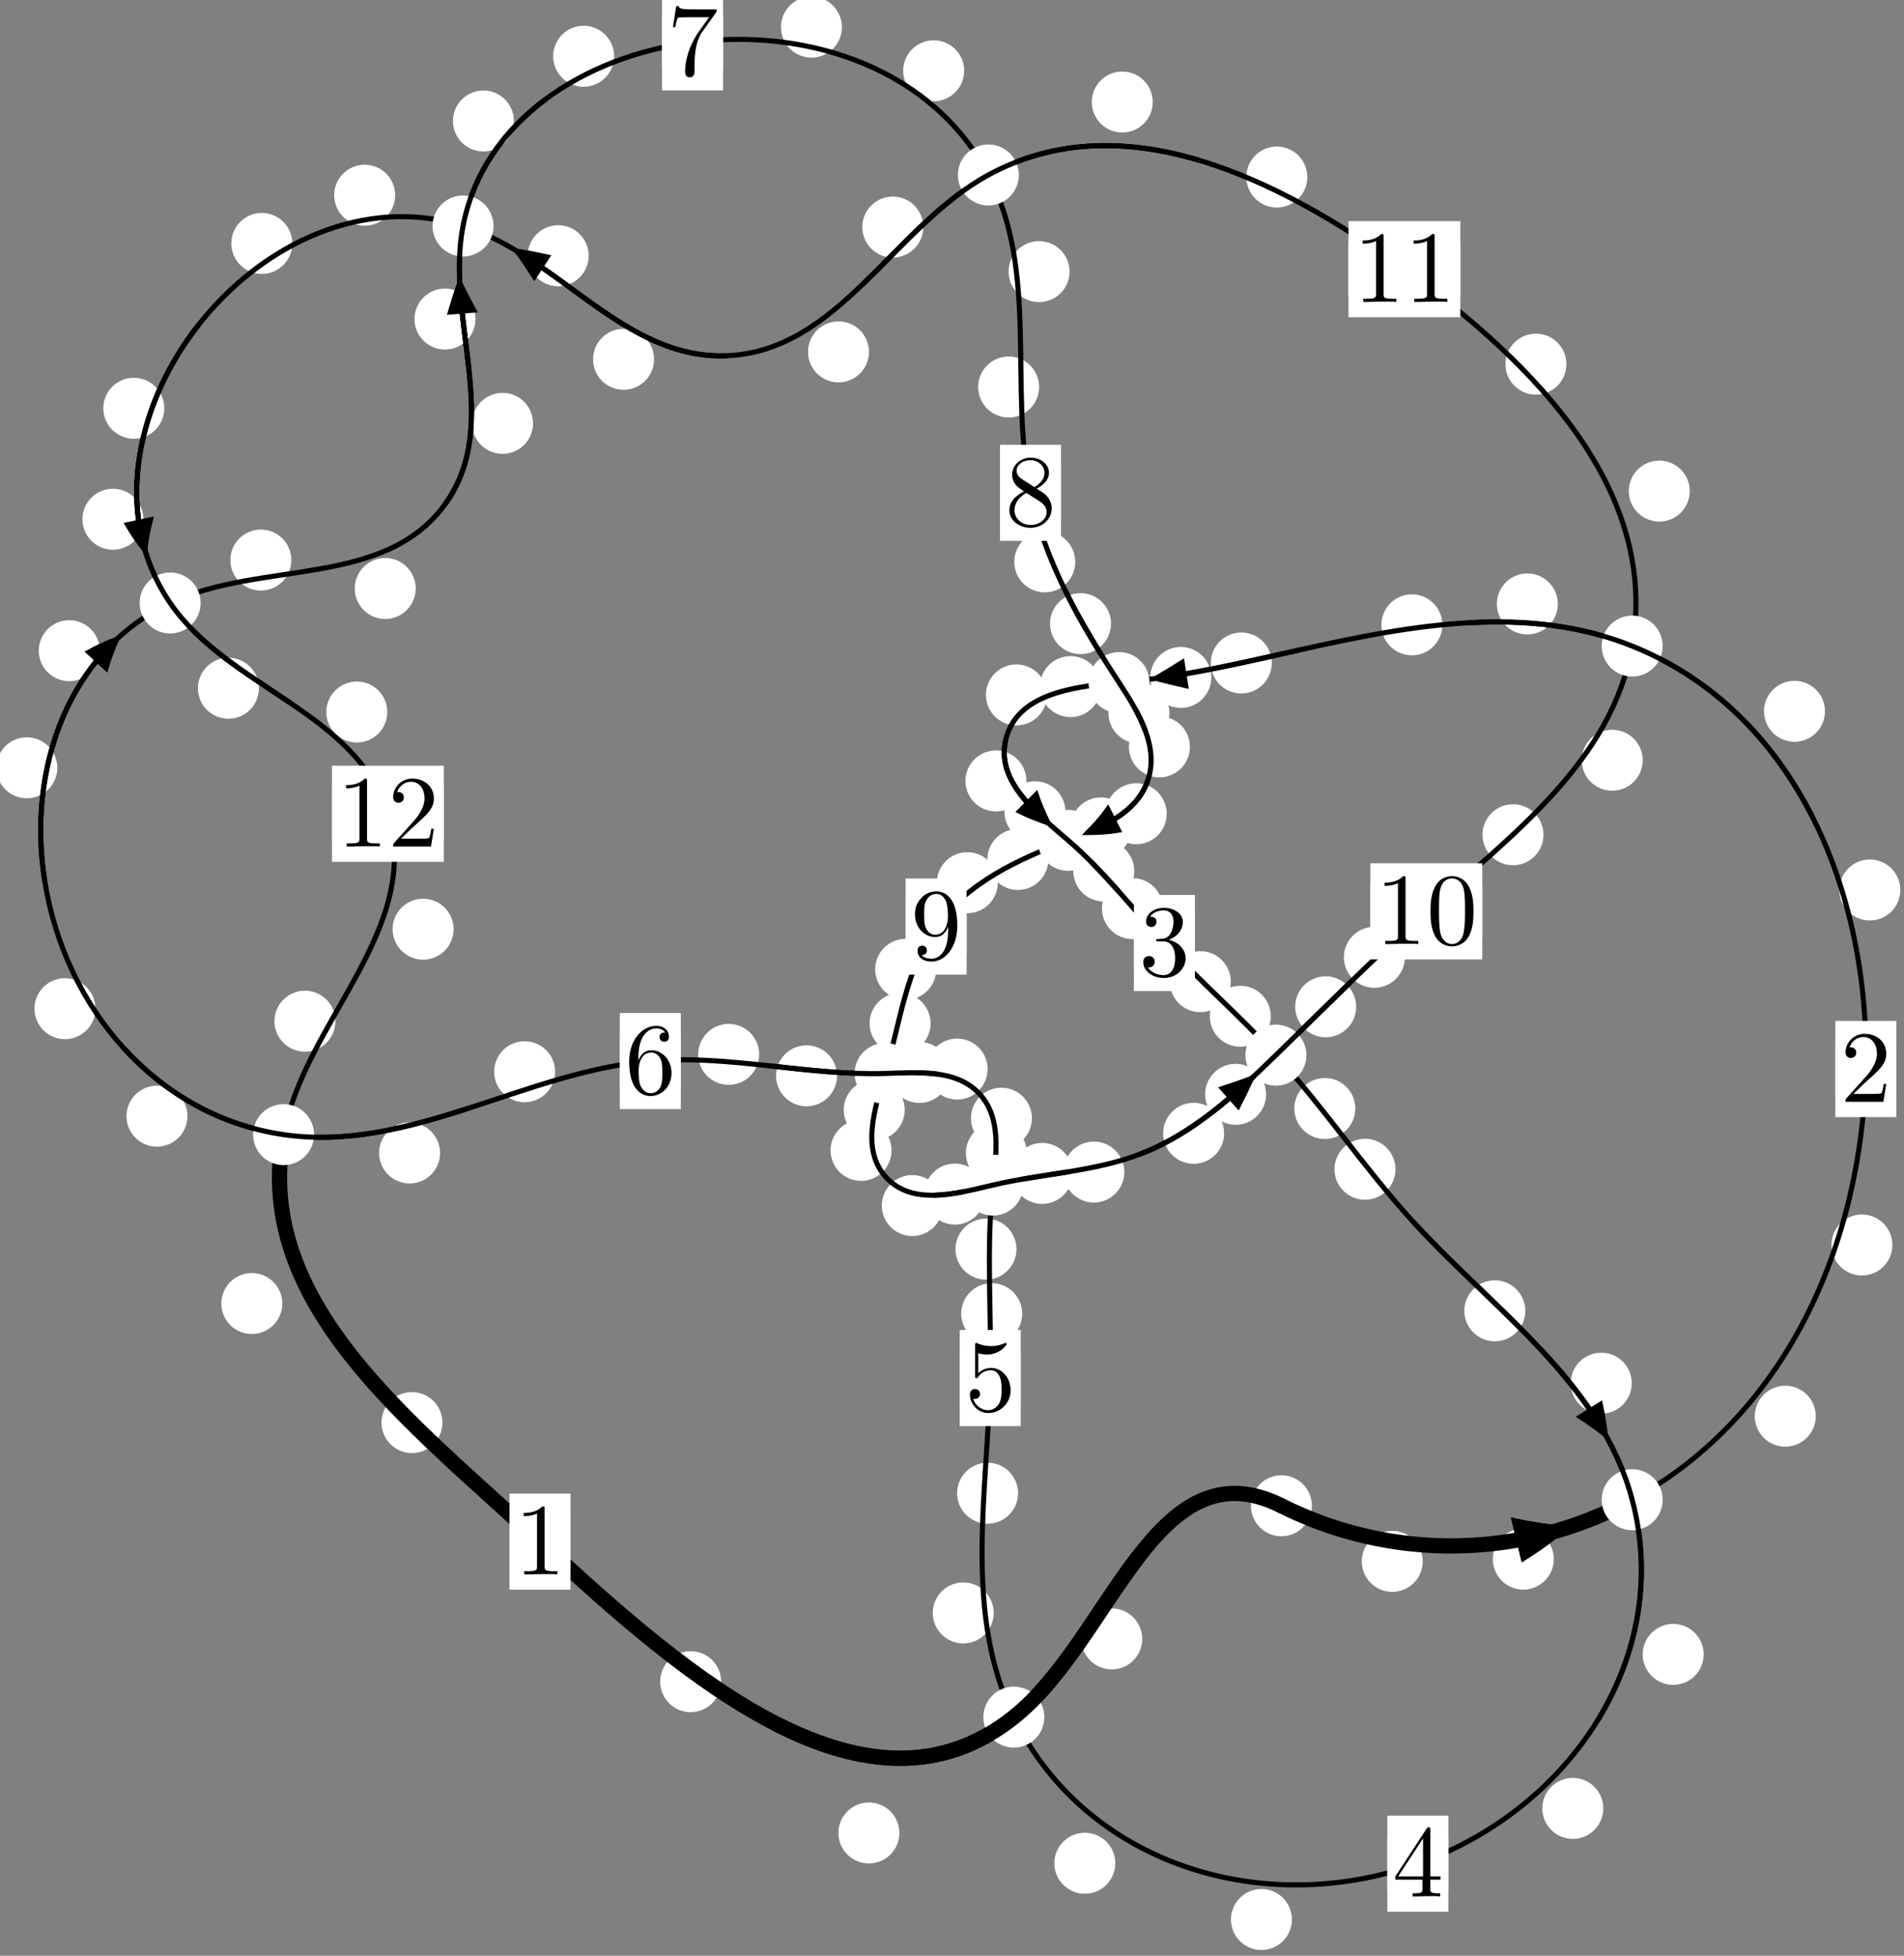 <?xml version="1.0"?>
<!-- Created by MetaPost 1.999 on 2021.07.05:2359 -->
<svg version="1.1" xmlns="http://www.w3.org/2000/svg" xmlns:xlink="http://www.w3.org/1999/xlink" width="186.647" height="191.698" viewBox="0 0 186.647 191.698">
<rect x="0" y="0" width="186.647" height="191.698" fill="#808080" stroke="none"/>
<!-- Original BoundingBox: -160.358810 -44.136215 26.287766 147.561752 -->
  <defs>
    <g transform="scale(0.01,0.01)" id="GLYPHcmr10_48">
      <path style="fill-rule: evenodd;" d="M460 -320C460 -400,455 -480,420 -554C374 -650,292 -666,250 -666C190 -666,117 -640,76 -547C44 -478,39 -400,39 -320C39 -245,43 -155,84 -79C127 2,200 22,249 22C303 22,379 1,423 -94C455 -163,460 -241,460 -320M249 -0C210 -0,151 -25,133 -121C122 -181,122 -273,122 -332C122 -396,122 -462,130 -516C149 -635,224 -644,249 -644C282 -644,348 -626,367 -527C377 -471,377 -395,377 -332C377 -257,377 -189,366 -125C351 -30,294 -0,249 -0"></path>
    </g>
    <g transform="scale(0.01,0.01)" id="GLYPHcmr10_49">
      <path style="fill-rule: evenodd;" d="M294 -640C294 -664,294 -666,271 -666C209 -602,121 -602,89 -602L89 -571C109 -571,168 -571,220 -597L220 -79C220 -43,217 -31,127 -31L95 -31L95 -0L257 -0L130 -3L217 -3L257 -3L297 -3L384 -3L419 -0L419 -31L387 -31C297 -31,294 -42,294 -79"></path>
    </g>
    <g transform="scale(0.01,0.01)" id="GLYPHcmr10_50">
      <path style="fill-rule: evenodd;" d="M127 -77L233 -180C389 -318,449 -372,449 -472C449 -586,359 -666,237 -666C124 -666,50 -574,50 -485C50 -429,100 -429,103 -429C120 -429,155 -441,155 -482C155 -508,137 -534,102 -534C94 -534,92 -534,89 -533C112 -598,166 -635,224 -635C315 -635,358 -554,358 -472C358 -392,308 -313,253 -251L61 -37C50 -26,50 -24,50 -0L421 -0L449 -174L424 -174C419 -144,412 -100,402 -85C395 -77,329 -77,307 -77"></path>
    </g>
    <g transform="scale(0.01,0.01)" id="GLYPHcmr10_51">
      <path style="fill-rule: evenodd;" d="M290 -352C372 -379,430 -449,430 -528C430 -610,342 -666,246 -666C145 -666,69 -606,69 -530C69 -497,91 -478,120 -478C151 -478,171 -500,171 -529C171 -579,124 -579,109 -579C140 -628,206 -641,242 -641C283 -641,338 -619,338 -529C338 -517,336 -459,310 -415C280 -367,246 -364,221 -363C213 -362,189 -360,182 -360C174 -359,167 -358,167 -348C167 -337,174 -337,191 -337L235 -337C317 -337,354 -269,354 -171C354 -35,285 -6,241 -6C198 -6,123 -23,88 -82C123 -77,154 -99,154 -137C154 -173,127 -193,98 -193C74 -193,42 -179,42 -135C42 -44,135 22,244 22C366 22,457 -69,457 -171C457 -253,394 -331,290 -352"></path>
    </g>
    <g transform="scale(0.01,0.01)" id="GLYPHcmr10_52">
      <path style="fill-rule: evenodd;" d="M294 -165L294 -78C294 -42,292 -31,218 -31L197 -31L197 -0L332 -0L238 -3L290 -3L332 -3L374 -3L427 -3L468 -0L468 -31L447 -31C373 -31,371 -42,371 -78L371 -165L471 -165L471 -196L371 -196L371 -651C371 -671,371 -677,355 -677C346 -677,343 -677,335 -665L28 -196L28 -165M300 -196L56 -196L300 -569"></path>
    </g>
    <g transform="scale(0.01,0.01)" id="GLYPHcmr10_53">
      <path style="fill-rule: evenodd;" d="M449 -201C449 -320,367 -420,259 -420C211 -420,168 -404,132 -369L132 -564C152 -558,185 -551,217 -551C340 -551,410 -642,410 -655C410 -661,407 -666,400 -666C399 -666,397 -666,392 -663C372 -654,323 -634,256 -634C216 -634,170 -641,123 -662C115 -665,113 -665,111 -665C101 -665,101 -657,101 -641L101 -345C101 -327,101 -319,115 -319C122 -319,124 -322,128 -328C139 -344,176 -398,257 -398C309 -398,334 -352,342 -334C358 -297,360 -258,360 -208C360 -173,360 -113,336 -71C312 -32,275 -6,229 -6C156 -6,99 -59,82 -118C85 -117,88 -116,99 -116C132 -116,149 -141,149 -165C149 -189,132 -214,99 -214C85 -214,50 -207,50 -161C50 -75,119 22,231 22C347 22,449 -74,449 -201"></path>
    </g>
    <g transform="scale(0.01,0.01)" id="GLYPHcmr10_54">
      <path style="fill-rule: evenodd;" d="M132 -328L132 -352C132 -605,256 -641,307 -641C331 -641,373 -635,395 -601C380 -601,340 -601,340 -556C340 -525,364 -510,386 -510C402 -510,432 -519,432 -558C432 -618,388 -666,305 -666C177 -666,42 -537,42 -316C42 -49,158 22,251 22C362 22,457 -72,457 -204C457 -331,368 -427,257 -427C189 -427,152 -376,132 -328M251 -6C188 -6,158 -66,152 -81C134 -128,134 -208,134 -226C134 -304,166 -404,256 -404C272 -404,318 -404,349 -342C367 -305,367 -254,367 -205C367 -157,367 -107,350 -71C320 -11,274 -6,251 -6"></path>
    </g>
    <g transform="scale(0.01,0.01)" id="GLYPHcmr10_55">
      <path style="fill-rule: evenodd;" d="M476 -609C485 -621,485 -623,485 -644L242 -644C120 -644,118 -657,114 -676L89 -676L56 -470L81 -470C84 -486,93 -549,106 -561C113 -567,191 -567,204 -567L411 -567C400 -551,321 -442,299 -409C209 -274,176 -135,176 -33C176 -23,176 22,222 22C268 22,268 -23,268 -33L268 -84C268 -139,271 -194,279 -248C283 -271,297 -357,341 -419"></path>
    </g>
    <g transform="scale(0.01,0.01)" id="GLYPHcmr10_56">
      <path style="fill-rule: evenodd;" d="M163 -457C117 -487,113 -521,113 -538C113 -599,178 -641,249 -641C322 -641,386 -589,386 -517C386 -460,347 -412,287 -377M309 -362C381 -399,430 -451,430 -517C430 -609,341 -666,250 -666C150 -666,69 -592,69 -499C69 -481,71 -436,113 -389C124 -377,161 -352,186 -335C128 -306,42 -250,42 -151C42 -45,144 22,249 22C362 22,457 -61,457 -168C457 -204,446 -249,408 -291C389 -312,373 -322,309 -362M209 -320L332 -242C360 -223,407 -193,407 -132C407 -58,332 -6,250 -6C164 -6,92 -68,92 -151C92 -209,124 -273,209 -320"></path>
    </g>
    <g transform="scale(0.01,0.01)" id="GLYPHcmr10_57">
      <path style="fill-rule: evenodd;" d="M367 -318L367 -286C367 -52,263 -6,205 -6C188 -6,134 -8,107 -42C151 -42,159 -71,159 -88C159 -119,135 -134,113 -134C97 -134,67 -125,67 -86C67 -19,121 22,206 22C335 22,457 -114,457 -329C457 -598,342 -666,253 -666C198 -666,149 -648,106 -603C65 -558,42 -516,42 -441C42 -316,130 -218,242 -218C303 -218,344 -260,367 -318M243 -241C227 -241,181 -241,150 -304C132 -341,132 -391,132 -440C132 -494,132 -541,153 -578C180 -628,218 -641,253 -641C299 -641,332 -607,349 -562C361 -530,365 -467,365 -421C365 -338,331 -241,243 -241"></path>
    </g>
  </defs>
  <path d="M139.469 153.044C139.469 152.251,139.154 151.491,138.594 150.931C138.033 150.37,137.273 150.055,136.48 150.055C135.688 150.055,134.927 150.37,134.367 150.931C133.806 151.491,133.492 152.251,133.492 153.044C133.492 153.837,133.806 154.597,134.367 155.157C134.927 155.718,135.688 156.033,136.48 156.033C137.273 156.033,138.033 155.718,138.594 155.157C139.154 154.597,139.469 153.837,139.469 153.044Z" style="fill: rgb(100%,100%,100%);stroke: none;"></path>
  <path d="M128.603 147.593C128.603 146.8,128.288 146.04,127.728 145.479C127.167 144.919,126.407 144.604,125.614 144.604C124.822 144.604,124.062 144.919,123.501 145.479C122.941 146.04,122.626 146.8,122.626 147.593C122.626 148.385,122.941 149.145,123.501 149.706C124.062 150.266,124.822 150.581,125.614 150.581C126.407 150.581,127.167 150.266,127.728 149.706C128.288 149.145,128.603 148.385,128.603 147.593Z" style="fill: rgb(100%,100%,100%);stroke: none;"></path>
  <path d="M177.996 138.812C177.996 138.019,177.681 137.259,177.12 136.699C176.56 136.138,175.799 135.823,175.007 135.823C174.214 135.823,173.454 136.138,172.893 136.699C172.333 137.259,172.018 138.019,172.018 138.812C172.018 139.605,172.333 140.365,172.893 140.925C173.454 141.486,174.214 141.801,175.007 141.801C175.799 141.801,176.56 141.486,177.12 140.925C177.681 140.365,177.996 139.605,177.996 138.812Z" style="fill: rgb(100%,100%,100%);stroke: none;"></path>
  <path d="M152.317 152.823C152.317 152.03,152.002 151.27,151.442 150.709C150.881 150.149,150.121 149.834,149.328 149.834C148.536 149.834,147.776 150.149,147.215 150.709C146.655 151.27,146.34 152.03,146.34 152.823C146.34 153.615,146.655 154.376,147.215 154.936C147.776 155.497,148.536 155.811,149.328 155.811C150.121 155.811,150.881 155.497,151.442 154.936C152.002 154.376,152.317 153.615,152.317 152.823Z" style="fill: rgb(100%,100%,100%);stroke: none;"></path>
  <path d="M186.288 87.234C186.288 86.441,185.973 85.681,185.412 85.12C184.852 84.56,184.092 84.245,183.299 84.245C182.506 84.245,181.746 84.56,181.186 85.12C180.625 85.681,180.31 86.441,180.31 87.234C180.31 88.026,180.625 88.787,181.186 89.347C181.746 89.908,182.506 90.222,183.299 90.222C184.092 90.222,184.852 89.908,185.412 89.347C185.973 88.787,186.288 88.026,186.288 87.234Z" style="fill: rgb(100%,100%,100%);stroke: none;"></path>
  <path d="M185.51 122.031C185.51 121.239,185.195 120.479,184.635 119.918C184.074 119.358,183.314 119.043,182.521 119.043C181.728 119.043,180.968 119.358,180.408 119.918C179.847 120.479,179.532 121.239,179.532 122.031C179.532 122.824,179.847 123.584,180.408 124.145C180.968 124.705,181.728 125.02,182.521 125.02C183.314 125.02,184.074 124.705,184.635 124.145C185.195 123.584,185.51 122.824,185.51 122.031Z" style="fill: rgb(100%,100%,100%);stroke: none;"></path>
  <path d="M152.712 59.198C152.712 58.405,152.397 57.645,151.837 57.085C151.276 56.524,150.516 56.209,149.724 56.209C148.931 56.209,148.171 56.524,147.61 57.085C147.05 57.645,146.735 58.405,146.735 59.198C146.735 59.991,147.05 60.751,147.61 61.311C148.171 61.872,148.931 62.187,149.724 62.187C150.516 62.187,151.276 61.872,151.837 61.311C152.397 60.751,152.712 59.991,152.712 59.198Z" style="fill: rgb(100%,100%,100%);stroke: none;"></path>
  <path d="M178.9 69.721C178.9 68.928,178.585 68.168,178.025 67.607C177.464 67.047,176.704 66.732,175.911 66.732C175.119 66.732,174.359 67.047,173.798 67.607C173.238 68.168,172.923 68.928,172.923 69.721C172.923 70.513,173.238 71.273,173.798 71.834C174.359 72.394,175.119 72.709,175.911 72.709C176.704 72.709,177.464 72.394,178.025 71.834C178.585 71.273,178.9 70.513,178.9 69.721Z" style="fill: rgb(100%,100%,100%);stroke: none;"></path>
  <path d="M124.671 64.984C124.671 64.191,124.356 63.431,123.796 62.87C123.235 62.31,122.475 61.995,121.682 61.995C120.89 61.995,120.129 62.31,119.569 62.87C119.009 63.431,118.694 64.191,118.694 64.984C118.694 65.776,119.009 66.536,119.569 67.097C120.129 67.657,120.89 67.972,121.682 67.972C122.475 67.972,123.235 67.657,123.796 67.097C124.356 66.536,124.671 65.776,124.671 64.984Z" style="fill: rgb(100%,100%,100%);stroke: none;"></path>
  <path d="M141.394 61.246C141.394 60.453,141.079 59.693,140.519 59.133C139.958 58.572,139.198 58.257,138.405 58.257C137.613 58.257,136.853 58.572,136.292 59.133C135.732 59.693,135.417 60.453,135.417 61.246C135.417 62.039,135.732 62.799,136.292 63.359C136.853 63.92,137.613 64.235,138.405 64.235C139.198 64.235,139.958 63.92,140.519 63.359C141.079 62.799,141.394 62.039,141.394 61.246Z" style="fill: rgb(100%,100%,100%);stroke: none;"></path>
  <path d="M107.928 67.299C107.928 66.507,107.613 65.746,107.052 65.186C106.492 64.626,105.732 64.311,104.939 64.311C104.146 64.311,103.386 64.626,102.826 65.186C102.265 65.746,101.95 66.507,101.95 67.299C101.95 68.092,102.265 68.852,102.826 69.413C103.386 69.973,104.146 70.288,104.939 70.288C105.732 70.288,106.492 69.973,107.052 69.413C107.613 68.852,107.928 68.092,107.928 67.299Z" style="fill: rgb(100%,100%,100%);stroke: none;"></path>
  <path d="M118.744 66.402C118.744 65.609,118.429 64.849,117.868 64.288C117.308 63.728,116.548 63.413,115.755 63.413C114.962 63.413,114.202 63.728,113.642 64.288C113.081 64.849,112.766 65.609,112.766 66.402C112.766 67.194,113.081 67.954,113.642 68.515C114.202 69.075,114.962 69.39,115.755 69.39C116.548 69.39,117.308 69.075,117.868 68.515C118.429 67.954,118.744 67.194,118.744 66.402Z" style="fill: rgb(100%,100%,100%);stroke: none;"></path>
  <path d="M100.62 76.547C100.62 75.754,100.305 74.994,99.744 74.433C99.184 73.873,98.424 73.558,97.631 73.558C96.838 73.558,96.078 73.873,95.518 74.433C94.957 74.994,94.642 75.754,94.642 76.547C94.642 77.339,94.957 78.099,95.518 78.66C96.078 79.22,96.838 79.535,97.631 79.535C98.424 79.535,99.184 79.22,99.744 78.66C100.305 78.099,100.62 77.339,100.62 76.547Z" style="fill: rgb(100%,100%,100%);stroke: none;"></path>
  <path d="M102.627 68.115C102.627 67.322,102.312 66.562,101.751 66.001C101.191 65.441,100.431 65.126,99.638 65.126C98.845 65.126,98.085 65.441,97.525 66.001C96.964 66.562,96.649 67.322,96.649 68.115C96.649 68.907,96.964 69.667,97.525 70.228C98.085 70.788,98.845 71.103,99.638 71.103C100.431 71.103,101.191 70.788,101.751 70.228C102.312 69.667,102.627 68.907,102.627 68.115Z" style="fill: rgb(100%,100%,100%);stroke: none;"></path>
  <path d="M111.19 85.375C111.19 84.582,110.875 83.822,110.314 83.262C109.754 82.701,108.994 82.386,108.201 82.386C107.408 82.386,106.648 82.701,106.088 83.262C105.527 83.822,105.212 84.582,105.212 85.375C105.212 86.168,105.527 86.928,106.088 87.488C106.648 88.049,107.408 88.364,108.201 88.364C108.994 88.364,109.754 88.049,110.314 87.488C110.875 86.928,111.19 86.168,111.19 85.375Z" style="fill: rgb(100%,100%,100%);stroke: none;"></path>
  <path d="M104.442 79.568C104.442 78.775,104.127 78.015,103.567 77.454C103.006 76.894,102.246 76.579,101.453 76.579C100.661 76.579,99.901 76.894,99.34 77.454C98.78 78.015,98.465 78.775,98.465 79.568C98.465 80.36,98.78 81.12,99.34 81.681C99.901 82.241,100.661 82.556,101.453 82.556C102.246 82.556,103.006 82.241,103.567 81.681C104.127 81.12,104.442 80.36,104.442 79.568Z" style="fill: rgb(100%,100%,100%);stroke: none;"></path>
  <path d="M120.652 96.22C120.652 95.427,120.337 94.667,119.777 94.107C119.216 93.546,118.456 93.231,117.663 93.231C116.871 93.231,116.11 93.546,115.55 94.107C114.989 94.667,114.674 95.427,114.674 96.22C114.674 97.013,114.989 97.773,115.55 98.333C116.11 98.894,116.871 99.209,117.663 99.209C118.456 99.209,119.216 98.894,119.777 98.333C120.337 97.773,120.652 97.013,120.652 96.22Z" style="fill: rgb(100%,100%,100%);stroke: none;"></path>
  <path d="M114.002 89.059C114.002 88.266,113.687 87.506,113.127 86.946C112.566 86.385,111.806 86.07,111.013 86.07C110.221 86.07,109.461 86.385,108.9 86.946C108.34 87.506,108.025 88.266,108.025 89.059C108.025 89.852,108.34 90.612,108.9 91.172C109.461 91.733,110.221 92.048,111.013 92.048C111.806 92.048,112.566 91.733,113.127 91.172C113.687 90.612,114.002 89.852,114.002 89.059Z" style="fill: rgb(100%,100%,100%);stroke: none;"></path>
  <path d="M132.861 108.654C132.861 107.861,132.546 107.101,131.985 106.54C131.425 105.98,130.665 105.665,129.872 105.665C129.079 105.665,128.319 105.98,127.759 106.54C127.198 107.101,126.883 107.861,126.883 108.654C126.883 109.447,127.198 110.207,127.759 110.767C128.319 111.328,129.079 111.643,129.872 111.643C130.665 111.643,131.425 111.328,131.985 110.767C132.546 110.207,132.861 109.447,132.861 108.654Z" style="fill: rgb(100%,100%,100%);stroke: none;"></path>
  <path d="M124.573 99.614C124.573 98.821,124.258 98.061,123.697 97.5C123.137 96.94,122.377 96.625,121.584 96.625C120.791 96.625,120.031 96.94,119.471 97.5C118.91 98.061,118.595 98.821,118.595 99.614C118.595 100.406,118.91 101.166,119.471 101.727C120.031 102.287,120.791 102.602,121.584 102.602C122.377 102.602,123.137 102.287,123.697 101.727C124.258 101.166,124.573 100.406,124.573 99.614Z" style="fill: rgb(100%,100%,100%);stroke: none;"></path>
  <path d="M149.524 128.485C149.524 127.692,149.209 126.932,148.648 126.372C148.088 125.811,147.328 125.496,146.535 125.496C145.742 125.496,144.982 125.811,144.422 126.372C143.861 126.932,143.546 127.692,143.546 128.485C143.546 129.278,143.861 130.038,144.422 130.598C144.982 131.159,145.742 131.474,146.535 131.474C147.328 131.474,148.088 131.159,148.648 130.598C149.209 130.038,149.524 129.278,149.524 128.485Z" style="fill: rgb(100%,100%,100%);stroke: none;"></path>
  <path d="M136.798 114.61C136.798 113.817,136.483 113.057,135.923 112.497C135.362 111.936,134.602 111.621,133.809 111.621C133.017 111.621,132.256 111.936,131.696 112.497C131.135 113.057,130.821 113.817,130.821 114.61C130.821 115.403,131.135 116.163,131.696 116.723C132.256 117.284,133.017 117.599,133.809 117.599C134.602 117.599,135.362 117.284,135.923 116.723C136.483 116.163,136.798 115.403,136.798 114.61Z" style="fill: rgb(100%,100%,100%);stroke: none;"></path>
  <path d="M167.01 162.16C167.01 161.368,166.695 160.608,166.135 160.047C165.574 159.487,164.814 159.172,164.021 159.172C163.229 159.172,162.468 159.487,161.908 160.047C161.347 160.608,161.033 161.368,161.033 162.16C161.033 162.953,161.347 163.713,161.908 164.274C162.468 164.834,163.229 165.149,164.021 165.149C164.814 165.149,165.574 164.834,166.135 164.274C166.695 163.713,167.01 162.953,167.01 162.16Z" style="fill: rgb(100%,100%,100%);stroke: none;"></path>
  <path d="M159.959 135.577C159.959 134.784,159.644 134.024,159.083 133.463C158.523 132.903,157.763 132.588,156.97 132.588C156.177 132.588,155.417 132.903,154.857 133.463C154.296 134.024,153.981 134.784,153.981 135.577C153.981 136.369,154.296 137.129,154.857 137.69C155.417 138.25,156.177 138.565,156.97 138.565C157.763 138.565,158.523 138.25,159.083 137.69C159.644 137.129,159.959 136.369,159.959 135.577Z" style="fill: rgb(100%,100%,100%);stroke: none;"></path>
  <path d="M126.645 188.147C126.645 187.355,126.33 186.595,125.77 186.034C125.209 185.474,124.449 185.159,123.657 185.159C122.864 185.159,122.104 185.474,121.543 186.034C120.983 186.595,120.668 187.355,120.668 188.147C120.668 188.94,120.983 189.7,121.543 190.261C122.104 190.821,122.864 191.136,123.657 191.136C124.449 191.136,125.209 190.821,125.77 190.261C126.33 189.7,126.645 188.94,126.645 188.147Z" style="fill: rgb(100%,100%,100%);stroke: none;"></path>
  <path d="M157.17 177.256C157.17 176.463,156.855 175.703,156.294 175.142C155.734 174.582,154.974 174.267,154.181 174.267C153.388 174.267,152.628 174.582,152.068 175.142C151.507 175.703,151.192 176.463,151.192 177.256C151.192 178.048,151.507 178.809,152.068 179.369C152.628 179.93,153.388 180.245,154.181 180.245C154.974 180.245,155.734 179.93,156.294 179.369C156.855 178.809,157.17 178.048,157.17 177.256Z" style="fill: rgb(100%,100%,100%);stroke: none;"></path>
  <path d="M97.414 158.096C97.414 157.303,97.099 156.543,96.539 155.983C95.978 155.422,95.218 155.107,94.425 155.107C93.633 155.107,92.873 155.422,92.312 155.983C91.752 156.543,91.437 157.303,91.437 158.096C91.437 158.889,91.752 159.649,92.312 160.209C92.873 160.77,93.633 161.085,94.425 161.085C95.218 161.085,95.978 160.77,96.539 160.209C97.099 159.649,97.414 158.889,97.414 158.096Z" style="fill: rgb(100%,100%,100%);stroke: none;"></path>
  <path d="M109.333 182.634C109.333 181.841,109.018 181.081,108.457 180.52C107.897 179.96,107.137 179.645,106.344 179.645C105.551 179.645,104.791 179.96,104.231 180.52C103.67 181.081,103.355 181.841,103.355 182.634C103.355 183.426,103.67 184.186,104.231 184.747C104.791 185.307,105.551 185.622,106.344 185.622C107.137 185.622,107.897 185.307,108.457 184.747C109.018 184.186,109.333 183.426,109.333 182.634Z" style="fill: rgb(100%,100%,100%);stroke: none;"></path>
  <path d="M100.204 128.765C100.204 127.973,99.889 127.212,99.328 126.652C98.768 126.092,98.008 125.777,97.215 125.777C96.422 125.777,95.662 126.092,95.102 126.652C94.541 127.212,94.226 127.973,94.226 128.765C94.226 129.558,94.541 130.318,95.102 130.879C95.662 131.439,96.422 131.754,97.215 131.754C98.008 131.754,98.768 131.439,99.328 130.879C99.889 130.318,100.204 129.558,100.204 128.765Z" style="fill: rgb(100%,100%,100%);stroke: none;"></path>
  <path d="M99.8 146.361C99.8 145.568,99.485 144.808,98.925 144.248C98.364 143.687,97.604 143.372,96.811 143.372C96.019 143.372,95.258 143.687,94.698 144.248C94.137 144.808,93.822 145.568,93.822 146.361C93.822 147.154,94.137 147.914,94.698 148.474C95.258 149.035,96.019 149.35,96.811 149.35C97.604 149.35,98.364 149.035,98.925 148.474C99.485 147.914,99.8 147.154,99.8 146.361Z" style="fill: rgb(100%,100%,100%);stroke: none;"></path>
  <path d="M100.66 113.019C100.66 112.226,100.345 111.466,99.785 110.905C99.224 110.345,98.464 110.03,97.671 110.03C96.879 110.03,96.119 110.345,95.558 110.905C94.998 111.466,94.683 112.226,94.683 113.019C94.683 113.811,94.998 114.571,95.558 115.132C96.119 115.692,96.879 116.007,97.671 116.007C98.464 116.007,99.224 115.692,99.785 115.132C100.345 114.571,100.66 113.811,100.66 113.019Z" style="fill: rgb(100%,100%,100%);stroke: none;"></path>
  <path d="M99.642 122.437C99.642 121.645,99.327 120.885,98.766 120.324C98.206 119.764,97.446 119.449,96.653 119.449C95.86 119.449,95.1 119.764,94.54 120.324C93.979 120.885,93.664 121.645,93.664 122.437C93.664 123.23,93.979 123.99,94.54 124.551C95.1 125.111,95.86 125.426,96.653 125.426C97.446 125.426,98.206 125.111,98.766 124.551C99.327 123.99,99.642 123.23,99.642 122.437Z" style="fill: rgb(100%,100%,100%);stroke: none;"></path>
  <path d="M96.812 104.789C96.812 103.996,96.498 103.236,95.937 102.676C95.377 102.115,94.616 101.8,93.824 101.8C93.031 101.8,92.271 102.115,91.71 102.676C91.15 103.236,90.835 103.996,90.835 104.789C90.835 105.582,91.15 106.342,91.71 106.902C92.271 107.463,93.031 107.778,93.824 107.778C94.616 107.778,95.377 107.463,95.937 106.902C96.498 106.342,96.812 105.582,96.812 104.789Z" style="fill: rgb(100%,100%,100%);stroke: none;"></path>
  <path d="M101.158 109.605C101.158 108.813,100.843 108.052,100.282 107.492C99.722 106.931,98.962 106.617,98.169 106.617C97.376 106.617,96.616 106.931,96.056 107.492C95.495 108.052,95.18 108.813,95.18 109.605C95.18 110.398,95.495 111.158,96.056 111.719C96.616 112.279,97.376 112.594,98.169 112.594C98.962 112.594,99.722 112.279,100.282 111.719C100.843 111.158,101.158 110.398,101.158 109.605Z" style="fill: rgb(100%,100%,100%);stroke: none;"></path>
  <path d="M82.054 105.449C82.054 104.656,81.739 103.896,81.178 103.336C80.618 102.775,79.858 102.46,79.065 102.46C78.272 102.46,77.512 102.775,76.952 103.336C76.391 103.896,76.076 104.656,76.076 105.449C76.076 106.242,76.391 107.002,76.952 107.562C77.512 108.123,78.272 108.438,79.065 108.438C79.858 108.438,80.618 108.123,81.178 107.562C81.739 107.002,82.054 106.242,82.054 105.449Z" style="fill: rgb(100%,100%,100%);stroke: none;"></path>
  <path d="M93.12 105.119C93.12 104.326,92.805 103.566,92.244 103.005C91.684 102.445,90.924 102.13,90.131 102.13C89.338 102.13,88.578 102.445,88.018 103.005C87.457 103.566,87.142 104.326,87.142 105.119C87.142 105.911,87.457 106.671,88.018 107.232C88.578 107.792,89.338 108.107,90.131 108.107C90.924 108.107,91.684 107.792,92.244 107.232C92.805 106.671,93.12 105.911,93.12 105.119Z" style="fill: rgb(100%,100%,100%);stroke: none;"></path>
  <path d="M54.419 105.048C54.419 104.255,54.104 103.495,53.543 102.935C52.983 102.374,52.223 102.059,51.43 102.059C50.637 102.059,49.877 102.374,49.316 102.935C48.756 103.495,48.441 104.255,48.441 105.048C48.441 105.841,48.756 106.601,49.316 107.161C49.877 107.722,50.637 108.037,51.43 108.037C52.223 108.037,52.983 107.722,53.543 107.161C54.104 106.601,54.419 105.841,54.419 105.048Z" style="fill: rgb(100%,100%,100%);stroke: none;"></path>
  <path d="M74.421 103.349C74.421 102.556,74.106 101.796,73.545 101.235C72.985 100.675,72.225 100.36,71.432 100.36C70.639 100.36,69.879 100.675,69.319 101.235C68.758 101.796,68.443 102.556,68.443 103.349C68.443 104.141,68.758 104.901,69.319 105.462C69.879 106.022,70.639 106.337,71.432 106.337C72.225 106.337,72.985 106.022,73.545 105.462C74.106 104.901,74.421 104.141,74.421 103.349Z" style="fill: rgb(100%,100%,100%);stroke: none;"></path>
  <path d="M18.376 109.405C18.376 108.613,18.061 107.853,17.501 107.292C16.94 106.732,16.18 106.417,15.388 106.417C14.595 106.417,13.835 106.732,13.274 107.292C12.714 107.853,12.399 108.613,12.399 109.405C12.399 110.198,12.714 110.958,13.274 111.519C13.835 112.079,14.595 112.394,15.388 112.394C16.18 112.394,16.94 112.079,17.501 111.519C18.061 110.958,18.376 110.198,18.376 109.405Z" style="fill: rgb(100%,100%,100%);stroke: none;"></path>
  <path d="M43.14 113.014C43.14 112.222,42.825 111.461,42.265 110.901C41.704 110.34,40.944 110.025,40.151 110.025C39.359 110.025,38.598 110.34,38.038 110.901C37.477 111.461,37.162 112.222,37.162 113.014C37.162 113.807,37.477 114.567,38.038 115.128C38.598 115.688,39.359 116.003,40.151 116.003C40.944 116.003,41.704 115.688,42.265 115.128C42.825 114.567,43.14 113.807,43.14 113.014Z" style="fill: rgb(100%,100%,100%);stroke: none;"></path>
  <path d="M5.619 75.258C5.619 74.465,5.304 73.705,4.743 73.145C4.183 72.584,3.423 72.269,2.63 72.269C1.837 72.269,1.077 72.584,0.517 73.145C-0.044 73.705,-0.359 74.465,-0.359 75.258C-0.359 76.051,-0.044 76.811,0.517 77.371C1.077 77.932,1.837 78.247,2.63 78.247C3.423 78.247,4.183 77.932,4.743 77.371C5.304 76.811,5.619 76.051,5.619 75.258Z" style="fill: rgb(100%,100%,100%);stroke: none;"></path>
  <path d="M9.354 98.869C9.354 98.076,9.039 97.316,8.479 96.756C7.918 96.195,7.158 95.88,6.365 95.88C5.573 95.88,4.812 96.195,4.252 96.756C3.692 97.316,3.377 98.076,3.377 98.869C3.377 99.662,3.692 100.422,4.252 100.982C4.812 101.543,5.573 101.858,6.365 101.858C7.158 101.858,7.918 101.543,8.479 100.982C9.039 100.422,9.354 99.662,9.354 98.869Z" style="fill: rgb(100%,100%,100%);stroke: none;"></path>
  <path d="M28.558 54.897C28.558 54.105,28.243 53.344,27.682 52.784C27.122 52.223,26.362 51.908,25.569 51.908C24.776 51.908,24.016 52.223,23.456 52.784C22.895 53.344,22.58 54.105,22.58 54.897C22.58 55.69,22.895 56.45,23.456 57.011C24.016 57.571,24.776 57.886,25.569 57.886C26.362 57.886,27.122 57.571,27.682 57.011C28.243 56.45,28.558 55.69,28.558 54.897Z" style="fill: rgb(100%,100%,100%);stroke: none;"></path>
  <path d="M9.777 63.779C9.777 62.986,9.462 62.226,8.902 61.665C8.341 61.105,7.581 60.79,6.788 60.79C5.995 60.79,5.235 61.105,4.675 61.665C4.114 62.226,3.799 62.986,3.799 63.779C3.799 64.571,4.114 65.332,4.675 65.892C5.235 66.452,5.995 66.767,6.788 66.767C7.581 66.767,8.341 66.452,8.902 65.892C9.462 65.332,9.777 64.571,9.777 63.779Z" style="fill: rgb(100%,100%,100%);stroke: none;"></path>
  <path d="M52.253 41.496C52.253 40.703,51.938 39.943,51.377 39.383C50.817 38.822,50.057 38.507,49.264 38.507C48.471 38.507,47.711 38.822,47.151 39.383C46.59 39.943,46.275 40.703,46.275 41.496C46.275 42.289,46.59 43.049,47.151 43.609C47.711 44.17,48.471 44.485,49.264 44.485C50.057 44.485,50.817 44.17,51.377 43.609C51.938 43.049,52.253 42.289,52.253 41.496Z" style="fill: rgb(100%,100%,100%);stroke: none;"></path>
  <path d="M40.751 57.682C40.751 56.889,40.436 56.129,39.876 55.569C39.315 55.008,38.555 54.693,37.763 54.693C36.97 54.693,36.21 55.008,35.649 55.569C35.089 56.129,34.774 56.889,34.774 57.682C34.774 58.475,35.089 59.235,35.649 59.795C36.21 60.356,36.97 60.671,37.763 60.671C38.555 60.671,39.315 60.356,39.876 59.795C40.436 59.235,40.751 58.475,40.751 57.682Z" style="fill: rgb(100%,100%,100%);stroke: none;"></path>
  <path d="M50.377 11.857C50.377 11.064,50.062 10.304,49.502 9.744C48.941 9.183,48.181 8.868,47.389 8.868C46.596 8.868,45.836 9.183,45.275 9.744C44.715 10.304,44.4 11.064,44.4 11.857C44.4 12.65,44.715 13.41,45.275 13.97C45.836 14.531,46.596 14.846,47.389 14.846C48.181 14.846,48.941 14.531,49.502 13.97C50.062 13.41,50.377 12.65,50.377 11.857Z" style="fill: rgb(100%,100%,100%);stroke: none;"></path>
  <path d="M46.609 31.272C46.609 30.48,46.294 29.719,45.733 29.159C45.173 28.599,44.413 28.284,43.62 28.284C42.827 28.284,42.067 28.599,41.507 29.159C40.946 29.719,40.631 30.48,40.631 31.272C40.631 32.065,40.946 32.825,41.507 33.386C42.067 33.946,42.827 34.261,43.62 34.261C44.413 34.261,45.173 33.946,45.733 33.386C46.294 32.825,46.609 32.065,46.609 31.272Z" style="fill: rgb(100%,100%,100%);stroke: none;"></path>
  <path d="M82.532 2.659C82.532 1.867,82.217 1.107,81.657 0.546C81.096 -0.014,80.336 -0.329,79.544 -0.329C78.751 -0.329,77.991 -0.014,77.43 0.546C76.87 1.107,76.555 1.867,76.555 2.659C76.555 3.452,76.87 4.212,77.43 4.773C77.991 5.333,78.751 5.648,79.544 5.648C80.336 5.648,81.096 5.333,81.657 4.773C82.217 4.212,82.532 3.452,82.532 2.659Z" style="fill: rgb(100%,100%,100%);stroke: none;"></path>
  <path d="M60.202 5.513C60.202 4.72,59.887 3.96,59.327 3.4C58.766 2.839,58.006 2.524,57.213 2.524C56.421 2.524,55.661 2.839,55.1 3.4C54.54 3.96,54.225 4.72,54.225 5.513C54.225 6.306,54.54 7.066,55.1 7.626C55.661 8.187,56.421 8.502,57.213 8.502C58.006 8.502,58.766 8.187,59.327 7.626C59.887 7.066,60.202 6.306,60.202 5.513Z" style="fill: rgb(100%,100%,100%);stroke: none;"></path>
  <path d="M104.848 26.624C104.848 25.831,104.533 25.071,103.972 24.51C103.412 23.95,102.652 23.635,101.859 23.635C101.066 23.635,100.306 23.95,99.746 24.51C99.185 25.071,98.87 25.831,98.87 26.624C98.87 27.416,99.185 28.177,99.746 28.737C100.306 29.298,101.066 29.612,101.859 29.612C102.652 29.612,103.412 29.298,103.972 28.737C104.533 28.177,104.848 27.416,104.848 26.624Z" style="fill: rgb(100%,100%,100%);stroke: none;"></path>
  <path d="M94.517 6.935C94.517 6.143,94.202 5.383,93.641 4.822C93.081 4.262,92.321 3.947,91.528 3.947C90.735 3.947,89.975 4.262,89.415 4.822C88.854 5.383,88.539 6.143,88.539 6.935C88.539 7.728,88.854 8.488,89.415 9.049C89.975 9.609,90.735 9.924,91.528 9.924C92.321 9.924,93.081 9.609,93.641 9.049C94.202 8.488,94.517 7.728,94.517 6.935Z" style="fill: rgb(100%,100%,100%);stroke: none;"></path>
  <path d="M105.405 55.074C105.405 54.281,105.09 53.521,104.53 52.96C103.969 52.4,103.209 52.085,102.416 52.085C101.624 52.085,100.864 52.4,100.303 52.96C99.743 53.521,99.428 54.281,99.428 55.074C99.428 55.866,99.743 56.626,100.303 57.187C100.864 57.747,101.624 58.062,102.416 58.062C103.209 58.062,103.969 57.747,104.53 57.187C105.09 56.626,105.405 55.866,105.405 55.074Z" style="fill: rgb(100%,100%,100%);stroke: none;"></path>
  <path d="M101.864 37.932C101.864 37.139,101.549 36.379,100.988 35.818C100.428 35.258,99.668 34.943,98.875 34.943C98.082 34.943,97.322 35.258,96.762 35.818C96.201 36.379,95.886 37.139,95.886 37.932C95.886 38.724,96.201 39.485,96.762 40.045C97.322 40.605,98.082 40.92,98.875 40.92C99.668 40.92,100.428 40.605,100.988 40.045C101.549 39.485,101.864 38.724,101.864 37.932Z" style="fill: rgb(100%,100%,100%);stroke: none;"></path>
  <path d="M114.638 69.889C114.638 69.097,114.323 68.337,113.762 67.776C113.202 67.216,112.442 66.901,111.649 66.901C110.856 66.901,110.096 67.216,109.536 67.776C108.975 68.337,108.66 69.097,108.66 69.889C108.66 70.682,108.975 71.442,109.536 72.003C110.096 72.563,110.856 72.878,111.649 72.878C112.442 72.878,113.202 72.563,113.762 72.003C114.323 71.442,114.638 70.682,114.638 69.889Z" style="fill: rgb(100%,100%,100%);stroke: none;"></path>
  <path d="M108.91 61.129C108.91 60.336,108.596 59.576,108.035 59.015C107.475 58.455,106.714 58.14,105.922 58.14C105.129 58.14,104.369 58.455,103.808 59.015C103.248 59.576,102.933 60.336,102.933 61.129C102.933 61.921,103.248 62.681,103.808 63.242C104.369 63.802,105.129 64.117,105.922 64.117C106.714 64.117,107.475 63.802,108.035 63.242C108.596 62.681,108.91 61.921,108.91 61.129Z" style="fill: rgb(100%,100%,100%);stroke: none;"></path>
  <path d="M114.372 79.762C114.372 78.969,114.058 78.209,113.497 77.649C112.937 77.088,112.176 76.773,111.384 76.773C110.591 76.773,109.831 77.088,109.27 77.649C108.71 78.209,108.395 78.969,108.395 79.762C108.395 80.555,108.71 81.315,109.27 81.875C109.831 82.436,110.591 82.751,111.384 82.751C112.176 82.751,112.937 82.436,113.497 81.875C114.058 81.315,114.372 80.555,114.372 79.762Z" style="fill: rgb(100%,100%,100%);stroke: none;"></path>
  <path d="M116.646 73.207C116.646 72.415,116.331 71.655,115.771 71.094C115.21 70.534,114.45 70.219,113.657 70.219C112.865 70.219,112.104 70.534,111.544 71.094C110.983 71.655,110.668 72.415,110.668 73.207C110.668 74,110.983 74.76,111.544 75.321C112.104 75.881,112.865 76.196,113.657 76.196C114.45 76.196,115.21 75.881,115.771 75.321C116.331 74.76,116.646 74,116.646 73.207Z" style="fill: rgb(100%,100%,100%);stroke: none;"></path>
  <path d="M102.77 84.242C102.77 83.449,102.455 82.689,101.895 82.129C101.334 81.568,100.574 81.253,99.782 81.253C98.989 81.253,98.229 81.568,97.668 82.129C97.108 82.689,96.793 83.449,96.793 84.242C96.793 85.035,97.108 85.795,97.668 86.355C98.229 86.916,98.989 87.231,99.782 87.231C100.574 87.231,101.334 86.916,101.895 86.355C102.455 85.795,102.77 85.035,102.77 84.242Z" style="fill: rgb(100%,100%,100%);stroke: none;"></path>
  <path d="M110.912 81.15C110.912 80.357,110.597 79.597,110.036 79.036C109.476 78.476,108.716 78.161,107.923 78.161C107.13 78.161,106.37 78.476,105.81 79.036C105.249 79.597,104.934 80.357,104.934 81.15C104.934 81.942,105.249 82.702,105.81 83.263C106.37 83.823,107.13 84.138,107.923 84.138C108.716 84.138,109.476 83.823,110.036 83.263C110.597 82.702,110.912 81.942,110.912 81.15Z" style="fill: rgb(100%,100%,100%);stroke: none;"></path>
  <path d="M91.772 95.013C91.772 94.22,91.457 93.46,90.897 92.9C90.336 92.339,89.576 92.024,88.783 92.024C87.991 92.024,87.23 92.339,86.67 92.9C86.109 93.46,85.794 94.22,85.794 95.013C85.794 95.806,86.109 96.566,86.67 97.126C87.23 97.687,87.991 98.002,88.783 98.002C89.576 98.002,90.336 97.687,90.897 97.126C91.457 96.566,91.772 95.806,91.772 95.013Z" style="fill: rgb(100%,100%,100%);stroke: none;"></path>
  <path d="M97.814 86.521C97.814 85.729,97.499 84.968,96.938 84.408C96.378 83.847,95.617 83.533,94.825 83.533C94.032 83.533,93.272 83.847,92.711 84.408C92.151 84.968,91.836 85.729,91.836 86.521C91.836 87.314,92.151 88.074,92.711 88.635C93.272 89.195,94.032 89.51,94.825 89.51C95.617 89.51,96.378 89.195,96.938 88.635C97.499 88.074,97.814 87.314,97.814 86.521Z" style="fill: rgb(100%,100%,100%);stroke: none;"></path>
  <path d="M88.688 108.788C88.688 107.995,88.373 107.235,87.812 106.675C87.252 106.114,86.492 105.799,85.699 105.799C84.906 105.799,84.146 106.114,83.586 106.675C83.025 107.235,82.71 107.995,82.71 108.788C82.71 109.581,83.025 110.341,83.586 110.901C84.146 111.462,84.906 111.777,85.699 111.777C86.492 111.777,87.252 111.462,87.812 110.901C88.373 110.341,88.688 109.581,88.688 108.788Z" style="fill: rgb(100%,100%,100%);stroke: none;"></path>
  <path d="M91.224 100.312C91.224 99.519,90.909 98.759,90.348 98.199C89.788 97.638,89.028 97.323,88.235 97.323C87.442 97.323,86.682 97.638,86.122 98.199C85.561 98.759,85.246 99.519,85.246 100.312C85.246 101.105,85.561 101.865,86.122 102.425C86.682 102.986,87.442 103.301,88.235 103.301C89.028 103.301,89.788 102.986,90.348 102.425C90.909 101.865,91.224 101.105,91.224 100.312Z" style="fill: rgb(100%,100%,100%);stroke: none;"></path>
  <path d="M92.421 118.167C92.421 117.374,92.106 116.614,91.545 116.053C90.985 115.493,90.225 115.178,89.432 115.178C88.639 115.178,87.879 115.493,87.319 116.053C86.758 116.614,86.443 117.374,86.443 118.167C86.443 118.959,86.758 119.719,87.319 120.28C87.879 120.84,88.639 121.155,89.432 121.155C90.225 121.155,90.985 120.84,91.545 120.28C92.106 119.719,92.421 118.959,92.421 118.167Z" style="fill: rgb(100%,100%,100%);stroke: none;"></path>
  <path d="M87.398 112.759C87.398 111.967,87.083 111.206,86.522 110.646C85.962 110.085,85.201 109.771,84.409 109.771C83.616 109.771,82.856 110.085,82.295 110.646C81.735 111.206,81.42 111.967,81.42 112.759C81.42 113.552,81.735 114.312,82.295 114.873C82.856 115.433,83.616 115.748,84.409 115.748C85.201 115.748,85.962 115.433,86.522 114.873C87.083 114.312,87.398 113.552,87.398 112.759Z" style="fill: rgb(100%,100%,100%);stroke: none;"></path>
  <path d="M105.151 115.017C105.151 114.225,104.836 113.464,104.276 112.904C103.715 112.344,102.955 112.029,102.162 112.029C101.37 112.029,100.61 112.344,100.049 112.904C99.489 113.464,99.174 114.225,99.174 115.017C99.174 115.81,99.489 116.57,100.049 117.131C100.61 117.691,101.37 118.006,102.162 118.006C102.955 118.006,103.715 117.691,104.276 117.131C104.836 116.57,105.151 115.81,105.151 115.017Z" style="fill: rgb(100%,100%,100%);stroke: none;"></path>
  <path d="M96.588 117.043C96.588 116.25,96.273 115.49,95.712 114.929C95.152 114.369,94.392 114.054,93.599 114.054C92.806 114.054,92.046 114.369,91.486 114.929C90.925 115.49,90.61 116.25,90.61 117.043C90.61 117.835,90.925 118.595,91.486 119.156C92.046 119.716,92.806 120.031,93.599 120.031C94.392 120.031,95.152 119.716,95.712 119.156C96.273 118.595,96.588 117.835,96.588 117.043Z" style="fill: rgb(100%,100%,100%);stroke: none;"></path>
  <path d="M120 111.086C120 110.293,119.685 109.533,119.124 108.973C118.564 108.412,117.804 108.097,117.011 108.097C116.218 108.097,115.458 108.412,114.898 108.973C114.337 109.533,114.022 110.293,114.022 111.086C114.022 111.879,114.337 112.639,114.898 113.199C115.458 113.76,116.218 114.075,117.011 114.075C117.804 114.075,118.564 113.76,119.124 113.199C119.685 112.639,120 111.879,120 111.086Z" style="fill: rgb(100%,100%,100%);stroke: none;"></path>
  <path d="M110.218 114.883C110.218 114.09,109.903 113.33,109.342 112.77C108.782 112.209,108.022 111.894,107.229 111.894C106.436 111.894,105.676 112.209,105.116 112.77C104.555 113.33,104.24 114.09,104.24 114.883C104.24 115.676,104.555 116.436,105.116 116.996C105.676 117.557,106.436 117.872,107.229 117.872C108.022 117.872,108.782 117.557,109.342 116.996C109.903 116.436,110.218 115.676,110.218 114.883Z" style="fill: rgb(100%,100%,100%);stroke: none;"></path>
  <path d="M132.944 98.685C132.944 97.892,132.629 97.132,132.068 96.572C131.508 96.011,130.748 95.696,129.955 95.696C129.162 95.696,128.402 96.011,127.842 96.572C127.281 97.132,126.966 97.892,126.966 98.685C126.966 99.478,127.281 100.238,127.842 100.798C128.402 101.359,129.162 101.674,129.955 101.674C130.748 101.674,131.508 101.359,132.068 100.798C132.629 100.238,132.944 99.478,132.944 98.685Z" style="fill: rgb(100%,100%,100%);stroke: none;"></path>
  <path d="M124.113 107.264C124.113 106.471,123.798 105.711,123.238 105.151C122.677 104.59,121.917 104.275,121.124 104.275C120.332 104.275,119.572 104.59,119.011 105.151C118.451 105.711,118.136 106.471,118.136 107.264C118.136 108.057,118.451 108.817,119.011 109.377C119.572 109.938,120.332 110.253,121.124 110.253C121.917 110.253,122.677 109.938,123.238 109.377C123.798 108.817,124.113 108.057,124.113 107.264Z" style="fill: rgb(100%,100%,100%);stroke: none;"></path>
  <path d="M151.307 81.819C151.307 81.027,150.992 80.267,150.431 79.706C149.871 79.146,149.111 78.831,148.318 78.831C147.525 78.831,146.765 79.146,146.205 79.706C145.644 80.267,145.329 81.027,145.329 81.819C145.329 82.612,145.644 83.372,146.205 83.933C146.765 84.493,147.525 84.808,148.318 84.808C149.111 84.808,149.871 84.493,150.431 83.933C150.992 83.372,151.307 82.612,151.307 81.819Z" style="fill: rgb(100%,100%,100%);stroke: none;"></path>
  <path d="M137.716 93.833C137.716 93.04,137.401 92.28,136.84 91.719C136.28 91.159,135.52 90.844,134.727 90.844C133.934 90.844,133.174 91.159,132.614 91.719C132.053 92.28,131.738 93.04,131.738 93.833C131.738 94.625,132.053 95.385,132.614 95.946C133.174 96.506,133.934 96.821,134.727 96.821C135.52 96.821,136.28 96.506,136.84 95.946C137.401 95.385,137.716 94.625,137.716 93.833Z" style="fill: rgb(100%,100%,100%);stroke: none;"></path>
  <path d="M165.645 48.137C165.645 47.344,165.33 46.584,164.769 46.023C164.209 45.463,163.449 45.148,162.656 45.148C161.863 45.148,161.103 45.463,160.543 46.023C159.982 46.584,159.667 47.344,159.667 48.137C159.667 48.929,159.982 49.689,160.543 50.25C161.103 50.81,161.863 51.125,162.656 51.125C163.449 51.125,164.209 50.81,164.769 50.25C165.33 49.689,165.645 48.929,165.645 48.137Z" style="fill: rgb(100%,100%,100%);stroke: none;"></path>
  <path d="M161.032 74.519C161.032 73.726,160.717 72.966,160.156 72.405C159.596 71.845,158.836 71.53,158.043 71.53C157.25 71.53,156.49 71.845,155.93 72.405C155.369 72.966,155.054 73.726,155.054 74.519C155.054 75.311,155.369 76.072,155.93 76.632C156.49 77.193,157.25 77.508,158.043 77.508C158.836 77.508,159.596 77.193,160.156 76.632C160.717 76.072,161.032 75.311,161.032 74.519Z" style="fill: rgb(100%,100%,100%);stroke: none;"></path>
  <path d="M128.154 17.354C128.154 16.561,127.839 15.801,127.279 15.24C126.718 14.68,125.958 14.365,125.166 14.365C124.373 14.365,123.613 14.68,123.052 15.24C122.492 15.801,122.177 16.561,122.177 17.354C122.177 18.146,122.492 18.907,123.052 19.467C123.613 20.028,124.373 20.342,125.166 20.342C125.958 20.342,126.718 20.028,127.279 19.467C127.839 18.907,128.154 18.146,128.154 17.354Z" style="fill: rgb(100%,100%,100%);stroke: none;"></path>
  <path d="M153.553 35.694C153.553 34.901,153.238 34.141,152.677 33.58C152.117 33.02,151.357 32.705,150.564 32.705C149.771 32.705,149.011 33.02,148.451 33.58C147.89 34.141,147.575 34.901,147.575 35.694C147.575 36.486,147.89 37.246,148.451 37.807C149.011 38.367,149.771 38.682,150.564 38.682C151.357 38.682,152.117 38.367,152.677 37.807C153.238 37.246,153.553 36.486,153.553 35.694Z" style="fill: rgb(100%,100%,100%);stroke: none;"></path>
  <path d="M90.508 22.255C90.508 21.462,90.193 20.702,89.633 20.142C89.072 19.581,88.312 19.266,87.519 19.266C86.727 19.266,85.966 19.581,85.406 20.142C84.846 20.702,84.531 21.462,84.531 22.255C84.531 23.048,84.846 23.808,85.406 24.368C85.966 24.929,86.727 25.244,87.519 25.244C88.312 25.244,89.072 24.929,89.633 24.368C90.193 23.808,90.508 23.048,90.508 22.255Z" style="fill: rgb(100%,100%,100%);stroke: none;"></path>
  <path d="M113.002 10.001C113.002 9.208,112.687 8.448,112.126 7.888C111.566 7.327,110.806 7.012,110.013 7.012C109.22 7.012,108.46 7.327,107.9 7.888C107.339 8.448,107.024 9.208,107.024 10.001C107.024 10.794,107.339 11.554,107.9 12.114C108.46 12.675,109.22 12.99,110.013 12.99C110.806 12.99,111.566 12.675,112.126 12.114C112.687 11.554,113.002 10.794,113.002 10.001Z" style="fill: rgb(100%,100%,100%);stroke: none;"></path>
  <path d="M64.116 35.219C64.116 34.426,63.801 33.666,63.24 33.106C62.68 32.545,61.92 32.23,61.127 32.23C60.334 32.23,59.574 32.545,59.014 33.106C58.453 33.666,58.138 34.426,58.138 35.219C58.138 36.012,58.453 36.772,59.014 37.332C59.574 37.893,60.334 38.208,61.127 38.208C61.92 38.208,62.68 37.893,63.24 37.332C63.801 36.772,64.116 36.012,64.116 35.219Z" style="fill: rgb(100%,100%,100%);stroke: none;"></path>
  <path d="M85.186 34.492C85.186 33.699,84.871 32.939,84.311 32.378C83.75 31.818,82.99 31.503,82.198 31.503C81.405 31.503,80.645 31.818,80.084 32.378C79.524 32.939,79.209 33.699,79.209 34.492C79.209 35.284,79.524 36.045,80.084 36.605C80.645 37.166,81.405 37.481,82.198 37.481C82.99 37.481,83.75 37.166,84.311 36.605C84.871 36.045,85.186 35.284,85.186 34.492Z" style="fill: rgb(100%,100%,100%);stroke: none;"></path>
  <path d="M38.738 19.135C38.738 18.342,38.423 17.582,37.862 17.022C37.302 16.461,36.542 16.146,35.749 16.146C34.956 16.146,34.196 16.461,33.636 17.022C33.075 17.582,32.76 18.342,32.76 19.135C32.76 19.928,33.075 20.688,33.636 21.248C34.196 21.809,34.956 22.124,35.749 22.124C36.542 22.124,37.302 21.809,37.862 21.248C38.423 20.688,38.738 19.928,38.738 19.135Z" style="fill: rgb(100%,100%,100%);stroke: none;"></path>
  <path d="M57.707 25.067C57.707 24.274,57.392 23.514,56.831 22.954C56.271 22.393,55.511 22.078,54.718 22.078C53.925 22.078,53.165 22.393,52.605 22.954C52.044 23.514,51.729 24.274,51.729 25.067C51.729 25.86,52.044 26.62,52.605 27.18C53.165 27.741,53.925 28.056,54.718 28.056C55.511 28.056,56.271 27.741,56.831 27.18C57.392 26.62,57.707 25.86,57.707 25.067Z" style="fill: rgb(100%,100%,100%);stroke: none;"></path>
  <path d="M16.104 40.018C16.104 39.225,15.789 38.465,15.229 37.905C14.668 37.344,13.908 37.029,13.115 37.029C12.323 37.029,11.563 37.344,11.002 37.905C10.442 38.465,10.127 39.225,10.127 40.018C10.127 40.811,10.442 41.571,11.002 42.132C11.563 42.692,12.323 43.007,13.115 43.007C13.908 43.007,14.668 42.692,15.229 42.132C15.789 41.571,16.104 40.811,16.104 40.018Z" style="fill: rgb(100%,100%,100%);stroke: none;"></path>
  <path d="M28.653 23.86C28.653 23.067,28.338 22.307,27.777 21.747C27.217 21.186,26.457 20.871,25.664 20.871C24.871 20.871,24.111 21.186,23.551 21.747C22.99 22.307,22.675 23.067,22.675 23.86C22.675 24.653,22.99 25.413,23.551 25.973C24.111 26.534,24.871 26.849,25.664 26.849C26.457 26.849,27.217 26.534,27.777 25.973C28.338 25.413,28.653 24.653,28.653 23.86Z" style="fill: rgb(100%,100%,100%);stroke: none;"></path>
  <path d="M25.38 67.459C25.38 66.667,25.065 65.907,24.505 65.346C23.944 64.786,23.184 64.471,22.391 64.471C21.599 64.471,20.838 64.786,20.278 65.346C19.717 65.907,19.403 66.667,19.403 67.459C19.403 68.252,19.717 69.012,20.278 69.573C20.838 70.133,21.599 70.448,22.391 70.448C23.184 70.448,23.944 70.133,24.505 69.573C25.065 69.012,25.38 68.252,25.38 67.459Z" style="fill: rgb(100%,100%,100%);stroke: none;"></path>
  <path d="M14.059 50.895C14.059 50.102,13.744 49.342,13.183 48.782C12.623 48.221,11.863 47.906,11.07 47.906C10.277 47.906,9.517 48.221,8.957 48.782C8.396 49.342,8.081 50.102,8.081 50.895C8.081 51.688,8.396 52.448,8.957 53.008C9.517 53.569,10.277 53.884,11.07 53.884C11.863 53.884,12.623 53.569,13.183 53.008C13.744 52.448,14.059 51.688,14.059 50.895Z" style="fill: rgb(100%,100%,100%);stroke: none;"></path>
  <path d="M44.466 91.08C44.466 90.287,44.151 89.527,43.59 88.966C43.03 88.406,42.27 88.091,41.477 88.091C40.684 88.091,39.924 88.406,39.364 88.966C38.803 89.527,38.488 90.287,38.488 91.08C38.488 91.872,38.803 92.633,39.364 93.193C39.924 93.753,40.684 94.068,41.477 94.068C42.27 94.068,43.03 93.753,43.59 93.193C44.151 92.633,44.466 91.872,44.466 91.08Z" style="fill: rgb(100%,100%,100%);stroke: none;"></path>
  <path d="M37.965 69.79C37.965 68.998,37.65 68.238,37.09 67.677C36.529 67.117,35.769 66.802,34.976 66.802C34.184 66.802,33.423 67.117,32.863 67.677C32.302 68.238,31.988 68.998,31.988 69.79C31.988 70.583,32.302 71.343,32.863 71.904C33.423 72.464,34.184 72.779,34.976 72.779C35.769 72.779,36.529 72.464,37.09 71.904C37.65 71.343,37.965 70.583,37.965 69.79Z" style="fill: rgb(100%,100%,100%);stroke: none;"></path>
  <path d="M27.674 127.77C27.674 126.977,27.359 126.217,26.799 125.657C26.238 125.096,25.478 124.781,24.686 124.781C23.893 124.781,23.133 125.096,22.572 125.657C22.012 126.217,21.697 126.977,21.697 127.77C21.697 128.563,22.012 129.323,22.572 129.883C23.133 130.444,23.893 130.759,24.686 130.759C25.478 130.759,26.238 130.444,26.799 129.883C27.359 129.323,27.674 128.563,27.674 127.77Z" style="fill: rgb(100%,100%,100%);stroke: none;"></path>
  <path d="M32.88 100.095C32.88 99.303,32.565 98.542,32.005 97.982C31.444 97.421,30.684 97.106,29.892 97.106C29.099 97.106,28.339 97.421,27.778 97.982C27.218 98.542,26.903 99.303,26.903 100.095C26.903 100.888,27.218 101.648,27.778 102.209C28.339 102.769,29.099 103.084,29.892 103.084C30.684 103.084,31.444 102.769,32.005 102.209C32.565 101.648,32.88 100.888,32.88 100.095Z" style="fill: rgb(100%,100%,100%);stroke: none;"></path>
  <path d="M70.693 164.835C70.693 164.042,70.378 163.282,69.817 162.722C69.257 162.161,68.497 161.846,67.704 161.846C66.911 161.846,66.151 162.161,65.591 162.722C65.03 163.282,64.715 164.042,64.715 164.835C64.715 165.628,65.03 166.388,65.591 166.948C66.151 167.509,66.911 167.824,67.704 167.824C68.497 167.824,69.257 167.509,69.817 166.948C70.378 166.388,70.693 165.628,70.693 164.835Z" style="fill: rgb(100%,100%,100%);stroke: none;"></path>
  <path d="M43.371 139.44C43.371 138.647,43.056 137.887,42.496 137.327C41.936 136.766,41.175 136.451,40.383 136.451C39.59 136.451,38.83 136.766,38.269 137.327C37.709 137.887,37.394 138.647,37.394 139.44C37.394 140.233,37.709 140.993,38.269 141.553C38.83 142.114,39.59 142.429,40.383 142.429C41.175 142.429,41.936 142.114,42.496 141.553C43.056 140.993,43.371 140.233,43.371 139.44Z" style="fill: rgb(100%,100%,100%);stroke: none;"></path>
  <path d="M111.972 160.642C111.972 159.849,111.657 159.089,111.096 158.528C110.536 157.968,109.776 157.653,108.983 157.653C108.19 157.653,107.43 157.968,106.87 158.528C106.309 159.089,105.994 159.849,105.994 160.642C105.994 161.434,106.309 162.195,106.87 162.755C107.43 163.316,108.19 163.63,108.983 163.63C109.776 163.63,110.536 163.316,111.096 162.755C111.657 162.195,111.972 161.434,111.972 160.642Z" style="fill: rgb(100%,100%,100%);stroke: none;"></path>
  <path d="M88.165 179.664C88.165 178.871,87.85 178.111,87.289 177.55C86.729 176.99,85.968 176.675,85.176 176.675C84.383 176.675,83.623 176.99,83.062 177.55C82.502 178.111,82.187 178.871,82.187 179.664C82.187 180.456,82.502 181.217,83.062 181.777C83.623 182.338,84.383 182.652,85.176 182.652C85.968 182.652,86.729 182.338,87.289 181.777C87.85 181.217,88.165 180.456,88.165 179.664Z" style="fill: rgb(100%,100%,100%);stroke: none;"></path>
  <path d="M125.614 147.593C136.48 153.044,149.328 152.823,160 147C175.007 138.812,182.521 122.031,182.907 104.786C183.299 87.234,175.911 69.721,160 63.327C149.724 59.198,138.405 61.246,127.612 63.658C121.682 64.984,115.755 66.402,109.698 66.904C104.939 67.299,99.638 68.115,98.596 72.491C97.631 76.547,101.453 79.568,104.71 82.37C108.201 85.375,111.013 89.059,114.146 92.432C117.663 96.22,121.584 99.614,125.077 103.424C129.872 108.654,133.809 114.61,138.605 119.839C146.535 128.485,156.97 135.577,160 147C164.021 162.16,154.181 177.256,138.991 182.676C123.657 188.147,106.344 182.634,99.386 168.31C94.425 158.096,96.811 146.361,97.07 135.075C97.215 128.765,96.653 122.437,97.332 116.16C97.671 113.019,98.169 109.605,96.064 107.272C93.824 104.789,90.131 105.119,86.767 105.219C79.065 105.449,71.432 103.349,63.748 104.001C51.43 105.048,40.151 113.014,27.8 111.214C15.388 109.405,6.365 98.869,4.379 86.315C2.63 75.258,6.788 63.779,16.679 59.101C25.569 54.897,37.763 57.682,43.691 49.339C49.264 41.496,43.62 31.272,45.391 22.15C47.389 11.857,57.213 5.513,67.891 4.148C79.544 2.659,91.528 6.935,96.888 17.151C101.859 26.624,98.875 37.932,101.018 48.307C102.416 55.074,105.922 61.129,109.698 66.904C111.649 69.889,113.657 73.207,112.501 76.54C111.384 79.762,107.923 81.15,104.71 82.37C99.782 84.242,94.825 86.521,91.765 90.822C88.783 95.013,88.235 100.312,86.767 105.219C85.699 108.788,84.409 112.759,86.886 115.426C89.432 118.167,93.599 117.043,97.332 116.16C102.162 115.017,107.229 114.883,111.864 113.084C117.011 111.086,121.124 107.264,125.077 103.424C129.955 98.685,134.727 93.833,139.823 89.328C148.318 81.819,158.043 74.519,160 63.327C162.656 48.137,150.564 35.694,137.672 26.384C125.166 17.354,110.013 10.001,96.888 17.151C87.519 22.255,82.198 34.492,71.157 34.873C61.127 35.219,54.718 25.067,45.391 22.15C35.749 19.135,25.664 23.86,19.358 31.981C13.115 40.018,11.07 50.895,16.679 59.101C22.391 67.459,34.976 69.79,38.022 79.765C41.477 91.08,29.892 100.095,27.8 111.214C24.686 127.77,40.383 139.44,52.936 151.108C67.704 164.835,85.176 179.664,99.386 168.31C108.983 160.642,113.269 141.399,125.614 147.593" style="stroke:rgb(0%,0%,0%); stroke-width: 0.498;stroke-linecap: round;stroke-linejoin: round;stroke-miterlimit: 10;fill: none;"></path>
  <path d="M125.614 147.593C136.48 153.044,149.328 152.823,160 147" style="stroke:rgb(0%,0%,0%); stroke-width: 1.494;stroke-linecap: round;stroke-linejoin: round;stroke-miterlimit: 10;fill: none;"></path>
  <path d="M27.8 111.214C24.686 127.77,40.383 139.44,52.936 151.108C67.704 164.835,85.176 179.664,99.386 168.31C108.983 160.642,113.269 141.399,125.614 147.593" style="stroke:rgb(0%,0%,0%); stroke-width: 1.494;stroke-linecap: round;stroke-linejoin: round;stroke-miterlimit: 10;fill: none;"></path>
  <path d="M162.989 147C162.989 146.207,162.674 145.447,162.113 144.887C161.553 144.326,160.793 144.011,160 144.011C159.207 144.011,158.447 144.326,157.887 144.887C157.326 145.447,157.011 146.207,157.011 147C157.011 147.793,157.326 148.553,157.887 149.113C158.447 149.674,159.207 149.989,160 149.989C160.793 149.989,161.553 149.674,162.113 149.113C162.674 148.553,162.989 147.793,162.989 147Z" style="fill: rgb(100%,100%,100%);stroke: none;"></path>
  <path d="M151.14 132.378C155.119 136.66,158.485 141.288,160 147C162.011 154.58,160.556 162.144,156.7 168.491" style="stroke:rgb(0%,0%,0%); stroke-width: 0.498;stroke-linecap: round;stroke-linejoin: round;stroke-miterlimit: 10;fill: none;"></path>
  <path d="M112.686 66.904C112.686 66.112,112.371 65.352,111.811 64.791C111.25 64.231,110.49 63.916,109.698 63.916C108.905 63.916,108.145 64.231,107.584 64.791C107.024 65.352,106.709 66.112,106.709 66.904C106.709 67.697,107.024 68.457,107.584 69.018C108.145 69.578,108.905 69.893,109.698 69.893C110.49 69.893,111.25 69.578,111.811 69.018C112.371 68.457,112.686 67.697,112.686 66.904Z" style="fill: rgb(100%,100%,100%);stroke: none;"></path>
  <path d="M104.466 57.977C105.989 61.059,107.81 64.016,109.698 66.904C110.673 68.397,111.663 69.973,112.265 71.592" style="stroke:rgb(0%,0%,0%); stroke-width: 0.498;stroke-linecap: round;stroke-linejoin: round;stroke-miterlimit: 10;fill: none;"></path>
  <path d="M128.066 103.424C128.066 102.631,127.751 101.871,127.19 101.31C126.63 100.75,125.87 100.435,125.077 100.435C124.284 100.435,123.524 100.75,122.964 101.31C122.403 101.871,122.088 102.631,122.088 103.424C122.088 104.216,122.403 104.977,122.964 105.537C123.524 106.098,124.284 106.413,125.077 106.413C125.87 106.413,126.63 106.098,127.19 105.537C127.751 104.977,128.066 104.216,128.066 103.424Z" style="fill: rgb(100%,100%,100%);stroke: none;"></path>
  <path d="M118.919 108.945C121.084 107.259,123.101 105.344,125.077 103.424C127.516 101.054,129.929 98.657,132.368 96.288" style="stroke:rgb(0%,0%,0%); stroke-width: 0.498;stroke-linecap: round;stroke-linejoin: round;stroke-miterlimit: 10;fill: none;"></path>
  <path d="M102.375 168.31C102.375 167.517,102.06 166.757,101.5 166.196C100.939 165.636,100.179 165.321,99.386 165.321C98.594 165.321,97.834 165.636,97.273 166.196C96.713 166.757,96.398 167.517,96.398 168.31C96.398 169.102,96.713 169.862,97.273 170.423C97.834 170.983,98.594 171.298,99.386 171.298C100.179 171.298,100.939 170.983,101.5 170.423C102.06 169.862,102.375 169.102,102.375 168.31Z" style="fill: rgb(100%,100%,100%);stroke: none;"></path>
  <path d="M76.37 169.114C84.361 173.118,92.281 173.987,99.386 168.31C104.185 164.476,107.655 157.748,111.47 152.753" style="stroke:rgb(0%,0%,0%); stroke-width: 1.494;stroke-linecap: round;stroke-linejoin: round;stroke-miterlimit: 10;fill: none;"></path>
  <path d="M89.756 105.219C89.756 104.426,89.441 103.666,88.88 103.106C88.32 102.545,87.56 102.23,86.767 102.23C85.974 102.23,85.214 102.545,84.654 103.106C84.093 103.666,83.778 104.426,83.778 105.219C83.778 106.012,84.093 106.772,84.654 107.332C85.214 107.893,85.974 108.208,86.767 108.208C87.56 108.208,88.32 107.893,88.88 107.332C89.441 106.772,89.756 106.012,89.756 105.219Z" style="fill: rgb(100%,100%,100%);stroke: none;"></path>
  <path d="M91.837 105.277C90.213 105.061,88.449 105.169,86.767 105.219C82.916 105.334,79.082 104.866,75.251 104.452" style="stroke:rgb(0%,0%,0%); stroke-width: 0.498;stroke-linecap: round;stroke-linejoin: round;stroke-miterlimit: 10;fill: none;"></path>
  <path d="M19.668 59.101C19.668 58.309,19.353 57.549,18.792 56.988C18.232 56.428,17.471 56.113,16.679 56.113C15.886 56.113,15.126 56.428,14.565 56.988C14.005 57.549,13.69 58.309,13.69 59.101C13.69 59.894,14.005 60.654,14.565 61.215C15.126 61.775,15.886 62.09,16.679 62.09C17.471 62.09,18.232 61.775,18.792 61.215C19.353 60.654,19.668 59.894,19.668 59.101Z" style="fill: rgb(100%,100%,100%);stroke: none;"></path>
  <path d="M13.574 45.478C12.984 50.227,13.874 54.998,16.679 59.101C19.535 63.28,24.109 65.953,28.35 68.827" style="stroke:rgb(0%,0%,0%); stroke-width: 0.498;stroke-linecap: round;stroke-linejoin: round;stroke-miterlimit: 10;fill: none;"></path>
  <path d="M99.877 17.151C99.877 16.358,99.562 15.598,99.002 15.038C98.441 14.477,97.681 14.162,96.888 14.162C96.096 14.162,95.336 14.477,94.775 15.038C94.215 15.598,93.9 16.358,93.9 17.151C93.9 17.944,94.215 18.704,94.775 19.264C95.336 19.825,96.096 20.14,96.888 20.14C97.681 20.14,98.441 19.825,99.002 19.264C99.562 18.704,99.877 17.944,99.877 17.151Z" style="fill: rgb(100%,100%,100%);stroke: none;"></path>
  <path d="M117.512 15.7C110.52 13.627,103.451 13.576,96.888 17.151C92.204 19.703,88.531 24.038,84.649 27.783" style="stroke:rgb(0%,0%,0%); stroke-width: 0.498;stroke-linecap: round;stroke-linejoin: round;stroke-miterlimit: 10;fill: none;"></path>
  <path d="M107.698 82.37C107.698 81.577,107.384 80.817,106.823 80.257C106.263 79.696,105.502 79.381,104.71 79.381C103.917 79.381,103.157 79.696,102.596 80.257C102.036 80.817,101.721 81.577,101.721 82.37C101.721 83.163,102.036 83.923,102.596 84.483C103.157 85.044,103.917 85.359,104.71 85.359C105.502 85.359,106.263 85.044,106.823 84.483C107.384 83.923,107.698 83.163,107.698 82.37Z" style="fill: rgb(100%,100%,100%);stroke: none;"></path>
  <path d="M100.07 77.9C101.312 79.513,103.082 80.969,104.71 82.37C106.455 83.873,108.031 85.545,109.562 87.263" style="stroke:rgb(0%,0%,0%); stroke-width: 0.498;stroke-linecap: round;stroke-linejoin: round;stroke-miterlimit: 10;fill: none;"></path>
  <path d="M100.32 116.16C100.32 115.367,100.006 114.607,99.445 114.046C98.885 113.486,98.124 113.171,97.332 113.171C96.539 113.171,95.779 113.486,95.218 114.046C94.658 114.607,94.343 115.367,94.343 116.16C94.343 116.952,94.658 117.713,95.218 118.273C95.779 118.834,96.539 119.149,97.332 119.149C98.124 119.149,98.885 118.834,99.445 118.273C100.006 117.713,100.32 116.952,100.32 116.16Z" style="fill: rgb(100%,100%,100%);stroke: none;"></path>
  <path d="M91.664 117.152C93.49 117.103,95.465 116.601,97.332 116.16C99.747 115.589,102.221 115.269,104.671 114.868" style="stroke:rgb(0%,0%,0%); stroke-width: 0.498;stroke-linecap: round;stroke-linejoin: round;stroke-miterlimit: 10;fill: none;"></path>
  <path d="M162.989 63.327C162.989 62.534,162.674 61.774,162.113 61.214C161.553 60.653,160.793 60.338,160 60.338C159.207 60.338,158.447 60.653,157.887 61.214C157.326 61.774,157.011 62.534,157.011 63.327C157.011 64.12,157.326 64.88,157.887 65.44C158.447 66.001,159.207 66.316,160 66.316C160.793 66.316,161.553 66.001,162.113 65.44C162.674 64.88,162.989 64.12,162.989 63.327Z" style="fill: rgb(100%,100%,100%);stroke: none;"></path>
  <path d="M177.567 79.872C173.781 72.5,167.956 66.524,160 63.327C154.862 61.262,149.463 60.742,144 61.04" style="stroke:rgb(0%,0%,0%); stroke-width: 0.498;stroke-linecap: round;stroke-linejoin: round;stroke-miterlimit: 10;fill: none;"></path>
  <path d="M48.379 22.15C48.379 21.358,48.064 20.597,47.504 20.037C46.943 19.476,46.183 19.161,45.391 19.161C44.598 19.161,43.838 19.476,43.277 20.037C42.717 20.597,42.402 21.358,42.402 22.15C42.402 22.943,42.717 23.703,43.277 24.264C43.838 24.824,44.598 25.139,45.391 25.139C46.183 25.139,46.943 24.824,47.504 24.264C48.064 23.703,48.379 22.943,48.379 22.15Z" style="fill: rgb(100%,100%,100%);stroke: none;"></path>
  <path d="M45.967 36.224C45.474 31.548,44.505 26.711,45.391 22.15C46.39 17.004,49.345 12.844,53.386 9.801" style="stroke:rgb(0%,0%,0%); stroke-width: 0.498;stroke-linecap: round;stroke-linejoin: round;stroke-miterlimit: 10;fill: none;"></path>
  <path d="M30.789 111.214C30.789 110.422,30.474 109.661,29.913 109.101C29.353 108.54,28.593 108.225,27.8 108.225C27.007 108.225,26.247 108.54,25.687 109.101C25.126 109.661,24.811 110.422,24.811 111.214C24.811 112.007,25.126 112.767,25.687 113.328C26.247 113.888,27.007 114.203,27.8 114.203C28.593 114.203,29.353 113.888,29.913 113.328C30.474 112.767,30.789 112.007,30.789 111.214Z" style="fill: rgb(100%,100%,100%);stroke: none;"></path>
  <path d="M45.786 108.675C39.883 110.573,33.976 112.114,27.8 111.214C21.594 110.31,16.235 107.223,12.18 102.794" style="stroke:rgb(0%,0%,0%); stroke-width: 0.498;stroke-linecap: round;stroke-linejoin: round;stroke-miterlimit: 10;fill: none;"></path>
  <path d="M125.614 147.593C134.307 151.954,144.268 152.684,153.369 149.821" style="stroke:rgb(0%,0%,0%); stroke-width: 0.498;stroke-linecap: round;stroke-linejoin: round;stroke-miterlimit: 10;fill: none;"></path>
  <path d="M149.329 152.767C150.736 151.88,152.086 150.896,153.369 149.821C151.701 149.674,150.051 149.415,148.43 149.047Z" style="stroke:rgb(0%,0%,0%); stroke-width: 0.498;fill: rgb(0%,0%,0%);"></path>
  <path d="M125.614 147.593C134.307 151.954,144.268 152.684,153.369 149.821" style="stroke:rgb(0%,0%,0%); stroke-width: 0.498;stroke-linecap: round;stroke-linejoin: round;stroke-miterlimit: 10;fill: none;"></path>
  <path d="M150.994 151.653C151.808 151.076,152.601 150.465,153.369 149.821C152.37 149.733,151.378 149.605,150.394 149.437Z" style="stroke:rgb(0%,0%,0%); stroke-width: 0.498;fill: rgb(0%,0%,0%);"></path>
  <path d="M127.612 63.658C122.868 64.719,118.126 65.838,113.317 66.501" style="stroke:rgb(0%,0%,0%); stroke-width: 0.498;stroke-linecap: round;stroke-linejoin: round;stroke-miterlimit: 10;fill: none;"></path>
  <path d="M115.878 64.939C115.033 65.474,114.18 65.996,113.317 66.501C114.285 66.754,115.257 66.988,116.233 67.207Z" style="stroke:rgb(0%,0%,0%); stroke-width: 0.498;fill: rgb(0%,0%,0%);"></path>
  <path d="M98.596 72.491C97.824 75.735,100.116 78.318,102.731 80.656" style="stroke:rgb(0%,0%,0%); stroke-width: 0.498;stroke-linecap: round;stroke-linejoin: round;stroke-miterlimit: 10;fill: none;"></path>
  <path d="M99.954 79.521C100.823 79.952,101.768 80.319,102.731 80.656C102.289 79.737,101.88 78.809,101.57 77.89Z" style="stroke:rgb(0%,0%,0%); stroke-width: 0.498;fill: rgb(0%,0%,0%);"></path>
  <path d="M138.605 119.839C144.949 126.756,152.896 132.678,157.373 140.619" style="stroke:rgb(0%,0%,0%); stroke-width: 0.498;stroke-linecap: round;stroke-linejoin: round;stroke-miterlimit: 10;fill: none;"></path>
  <path d="M154.93 138.878C155.77 139.424,156.586 140.002,157.373 140.619C157.252 139.627,157.084 138.641,156.876 137.66Z" style="stroke:rgb(0%,0%,0%); stroke-width: 0.498;fill: rgb(0%,0%,0%);"></path>
  <path d="M4.379 86.315C2.98 77.469,5.361 68.353,11.434 62.666" style="stroke:rgb(0%,0%,0%); stroke-width: 0.498;stroke-linecap: round;stroke-linejoin: round;stroke-miterlimit: 10;fill: none;"></path>
  <path d="M10.395 65.48C10.674 64.521,11.019 63.581,11.434 62.666C10.494 63.02,9.585 63.44,8.709 63.921Z" style="stroke:rgb(0%,0%,0%); stroke-width: 0.498;fill: rgb(0%,0%,0%);"></path>
  <path d="M43.691 49.339C48.15 43.064,45.429 35.266,45.069 27.728" style="stroke:rgb(0%,0%,0%); stroke-width: 0.498;stroke-linecap: round;stroke-linejoin: round;stroke-miterlimit: 10;fill: none;"></path>
  <path d="M46.438 30.397C45.957 29.516,45.493 28.627,45.069 27.728C44.733 28.664,44.432 29.62,44.15 30.583Z" style="stroke:rgb(0%,0%,0%); stroke-width: 0.498;fill: rgb(0%,0%,0%);"></path>
  <path d="M112.501 76.54C111.607 79.118,109.214 80.521,106.647 81.604" style="stroke:rgb(0%,0%,0%); stroke-width: 0.498;stroke-linecap: round;stroke-linejoin: round;stroke-miterlimit: 10;fill: none;"></path>
  <path d="M108.601 79.328C108.037 80.127,107.361 80.881,106.647 81.604C107.663 81.598,108.675 81.543,109.638 81.377Z" style="stroke:rgb(0%,0%,0%); stroke-width: 0.498;fill: rgb(0%,0%,0%);"></path>
  <path d="M111.864 113.084C115.982 111.485,119.438 108.72,122.679 105.711" style="stroke:rgb(0%,0%,0%); stroke-width: 0.498;stroke-linecap: round;stroke-linejoin: round;stroke-miterlimit: 10;fill: none;"></path>
  <path d="M121.373 108.412C121.83 107.524,122.262 106.621,122.679 105.711C121.741 106.06,120.796 106.392,119.846 106.698Z" style="stroke:rgb(0%,0%,0%); stroke-width: 0.498;fill: rgb(0%,0%,0%);"></path>
  <path d="M71.157 34.873C63.133 35.15,57.426 28.708,50.689 24.627" style="stroke:rgb(0%,0%,0%); stroke-width: 0.498;stroke-linecap: round;stroke-linejoin: round;stroke-miterlimit: 10;fill: none;"></path>
  <path d="M53.637 25.182C52.656 24.969,51.673 24.777,50.689 24.627C51.278 25.429,51.838 26.259,52.381 27.104Z" style="stroke:rgb(0%,0%,0%); stroke-width: 0.498;fill: rgb(0%,0%,0%);"></path>
  <path d="M19.358 31.981C14.364 38.411,12.056 46.658,14.204 53.901" style="stroke:rgb(0%,0%,0%); stroke-width: 0.498;stroke-linecap: round;stroke-linejoin: round;stroke-miterlimit: 10;fill: none;"></path>
  <path d="M12.504 51.429C13.006 52.295,13.572 53.121,14.204 53.901C14.309 52.903,14.493 51.918,14.75 50.951Z" style="stroke:rgb(0%,0%,0%); stroke-width: 0.498;fill: rgb(0%,0%,0%);"></path>
  <path d="M49.945 153.818L55.927 153.818L55.927 146.398L49.945 146.398Z" style="fill: rgb(100%,100%,100%);stroke: none;"></path>
  <path d="M49.945 155.818L55.927 155.818L55.927 148.398L49.945 148.398Z" style="fill: rgb(100%,100%,100%);stroke: none;"></path>
  <g transform="translate(50.445 154.318)" style="fill: rgb(0%,0%,0%);">
    <use xlink:href="#GLYPHcmr10_49"></use>
  </g>
  <path d="M179.916 107.496L185.897 107.496L185.897 100.075L179.916 100.075Z" style="fill: rgb(100%,100%,100%);stroke: none;"></path>
  <path d="M179.916 109.496L185.897 109.496L185.897 102.075L179.916 102.075Z" style="fill: rgb(100%,100%,100%);stroke: none;"></path>
  <g transform="translate(180.416 107.996)" style="fill: rgb(0%,0%,0%);">
    <use xlink:href="#GLYPHcmr10_50"></use>
  </g>
  <path d="M111.155 95.142L117.136 95.142L117.136 87.722L111.155 87.722Z" style="fill: rgb(100%,100%,100%);stroke: none;"></path>
  <path d="M111.155 97.142L117.136 97.142L117.136 89.722L111.155 89.722Z" style="fill: rgb(100%,100%,100%);stroke: none;"></path>
  <g transform="translate(111.655 95.642)" style="fill: rgb(0%,0%,0%);">
    <use xlink:href="#GLYPHcmr10_51"></use>
  </g>
  <path d="M136.001 185.386L141.982 185.386L141.982 177.966L136.001 177.966Z" style="fill: rgb(100%,100%,100%);stroke: none;"></path>
  <path d="M136.001 187.386L141.982 187.386L141.982 179.966L136.001 179.966Z" style="fill: rgb(100%,100%,100%);stroke: none;"></path>
  <g transform="translate(136.501 185.886)" style="fill: rgb(0%,0%,0%);">
    <use xlink:href="#GLYPHcmr10_52"></use>
  </g>
  <path d="M94.08 137.785L100.061 137.785L100.061 130.364L94.08 130.364Z" style="fill: rgb(100%,100%,100%);stroke: none;"></path>
  <path d="M94.08 139.785L100.061 139.785L100.061 132.364L94.08 132.364Z" style="fill: rgb(100%,100%,100%);stroke: none;"></path>
  <g transform="translate(94.58 138.285)" style="fill: rgb(0%,0%,0%);">
    <use xlink:href="#GLYPHcmr10_53"></use>
  </g>
  <path d="M60.758 106.712L66.739 106.712L66.739 99.291L60.758 99.291Z" style="fill: rgb(100%,100%,100%);stroke: none;"></path>
  <path d="M60.758 108.712L66.739 108.712L66.739 101.291L60.758 101.291Z" style="fill: rgb(100%,100%,100%);stroke: none;"></path>
  <g transform="translate(61.258 107.212)" style="fill: rgb(0%,0%,0%);">
    <use xlink:href="#GLYPHcmr10_54"></use>
  </g>
  <path d="M64.901 6.859L70.882 6.859L70.882 -0.562L64.901 -0.562Z" style="fill: rgb(100%,100%,100%);stroke: none;"></path>
  <path d="M64.901 8.859L70.882 8.859L70.882 1.438L64.901 1.438Z" style="fill: rgb(100%,100%,100%);stroke: none;"></path>
  <g transform="translate(65.401 7.359)" style="fill: rgb(0%,0%,0%);">
    <use xlink:href="#GLYPHcmr10_55"></use>
  </g>
  <path d="M98.028 51.017L104.009 51.017L104.009 43.596L98.028 43.596Z" style="fill: rgb(100%,100%,100%);stroke: none;"></path>
  <path d="M98.028 53.017L104.009 53.017L104.009 45.596L98.028 45.596Z" style="fill: rgb(100%,100%,100%);stroke: none;"></path>
  <g transform="translate(98.528 51.517)" style="fill: rgb(0%,0%,0%);">
    <use xlink:href="#GLYPHcmr10_56"></use>
  </g>
  <path d="M88.774 93.532L94.756 93.532L94.756 86.112L88.774 86.112Z" style="fill: rgb(100%,100%,100%);stroke: none;"></path>
  <path d="M88.774 95.532L94.756 95.532L94.756 88.112L88.774 88.112Z" style="fill: rgb(100%,100%,100%);stroke: none;"></path>
  <g transform="translate(89.274 94.032)" style="fill: rgb(0%,0%,0%);">
    <use xlink:href="#GLYPHcmr10_57"></use>
  </g>
  <path d="M134.342 92.038L145.304 92.038L145.304 84.618L134.342 84.618Z" style="fill: rgb(100%,100%,100%);stroke: none;"></path>
  <path d="M134.342 94.038L145.304 94.038L145.304 86.618L134.342 86.618Z" style="fill: rgb(100%,100%,100%);stroke: none;"></path>
  <g transform="translate(134.842 92.538)" style="fill: rgb(0%,0%,0%);">
    <use xlink:href="#GLYPHcmr10_49"></use>
    <use xlink:href="#GLYPHcmr10_48" x="5"></use>
  </g>
  <path d="M132.19 29.094L143.153 29.094L143.153 21.674L132.19 21.674Z" style="fill: rgb(100%,100%,100%);stroke: none;"></path>
  <path d="M132.19 31.094L143.153 31.094L143.153 23.674L132.19 23.674Z" style="fill: rgb(100%,100%,100%);stroke: none;"></path>
  <g transform="translate(132.69 29.594)" style="fill: rgb(0%,0%,0%);">
    <use xlink:href="#GLYPHcmr10_49"></use>
    <use xlink:href="#GLYPHcmr10_49" x="5"></use>
  </g>
  <path d="M32.541 82.476L43.504 82.476L43.504 75.055L32.541 75.055Z" style="fill: rgb(100%,100%,100%);stroke: none;"></path>
  <path d="M32.541 84.476L43.504 84.476L43.504 77.055L32.541 77.055Z" style="fill: rgb(100%,100%,100%);stroke: none;"></path>
  <g transform="translate(33.041 82.976)" style="fill: rgb(0%,0%,0%);">
    <use xlink:href="#GLYPHcmr10_49"></use>
    <use xlink:href="#GLYPHcmr10_50" x="5"></use>
  </g>
</svg>
